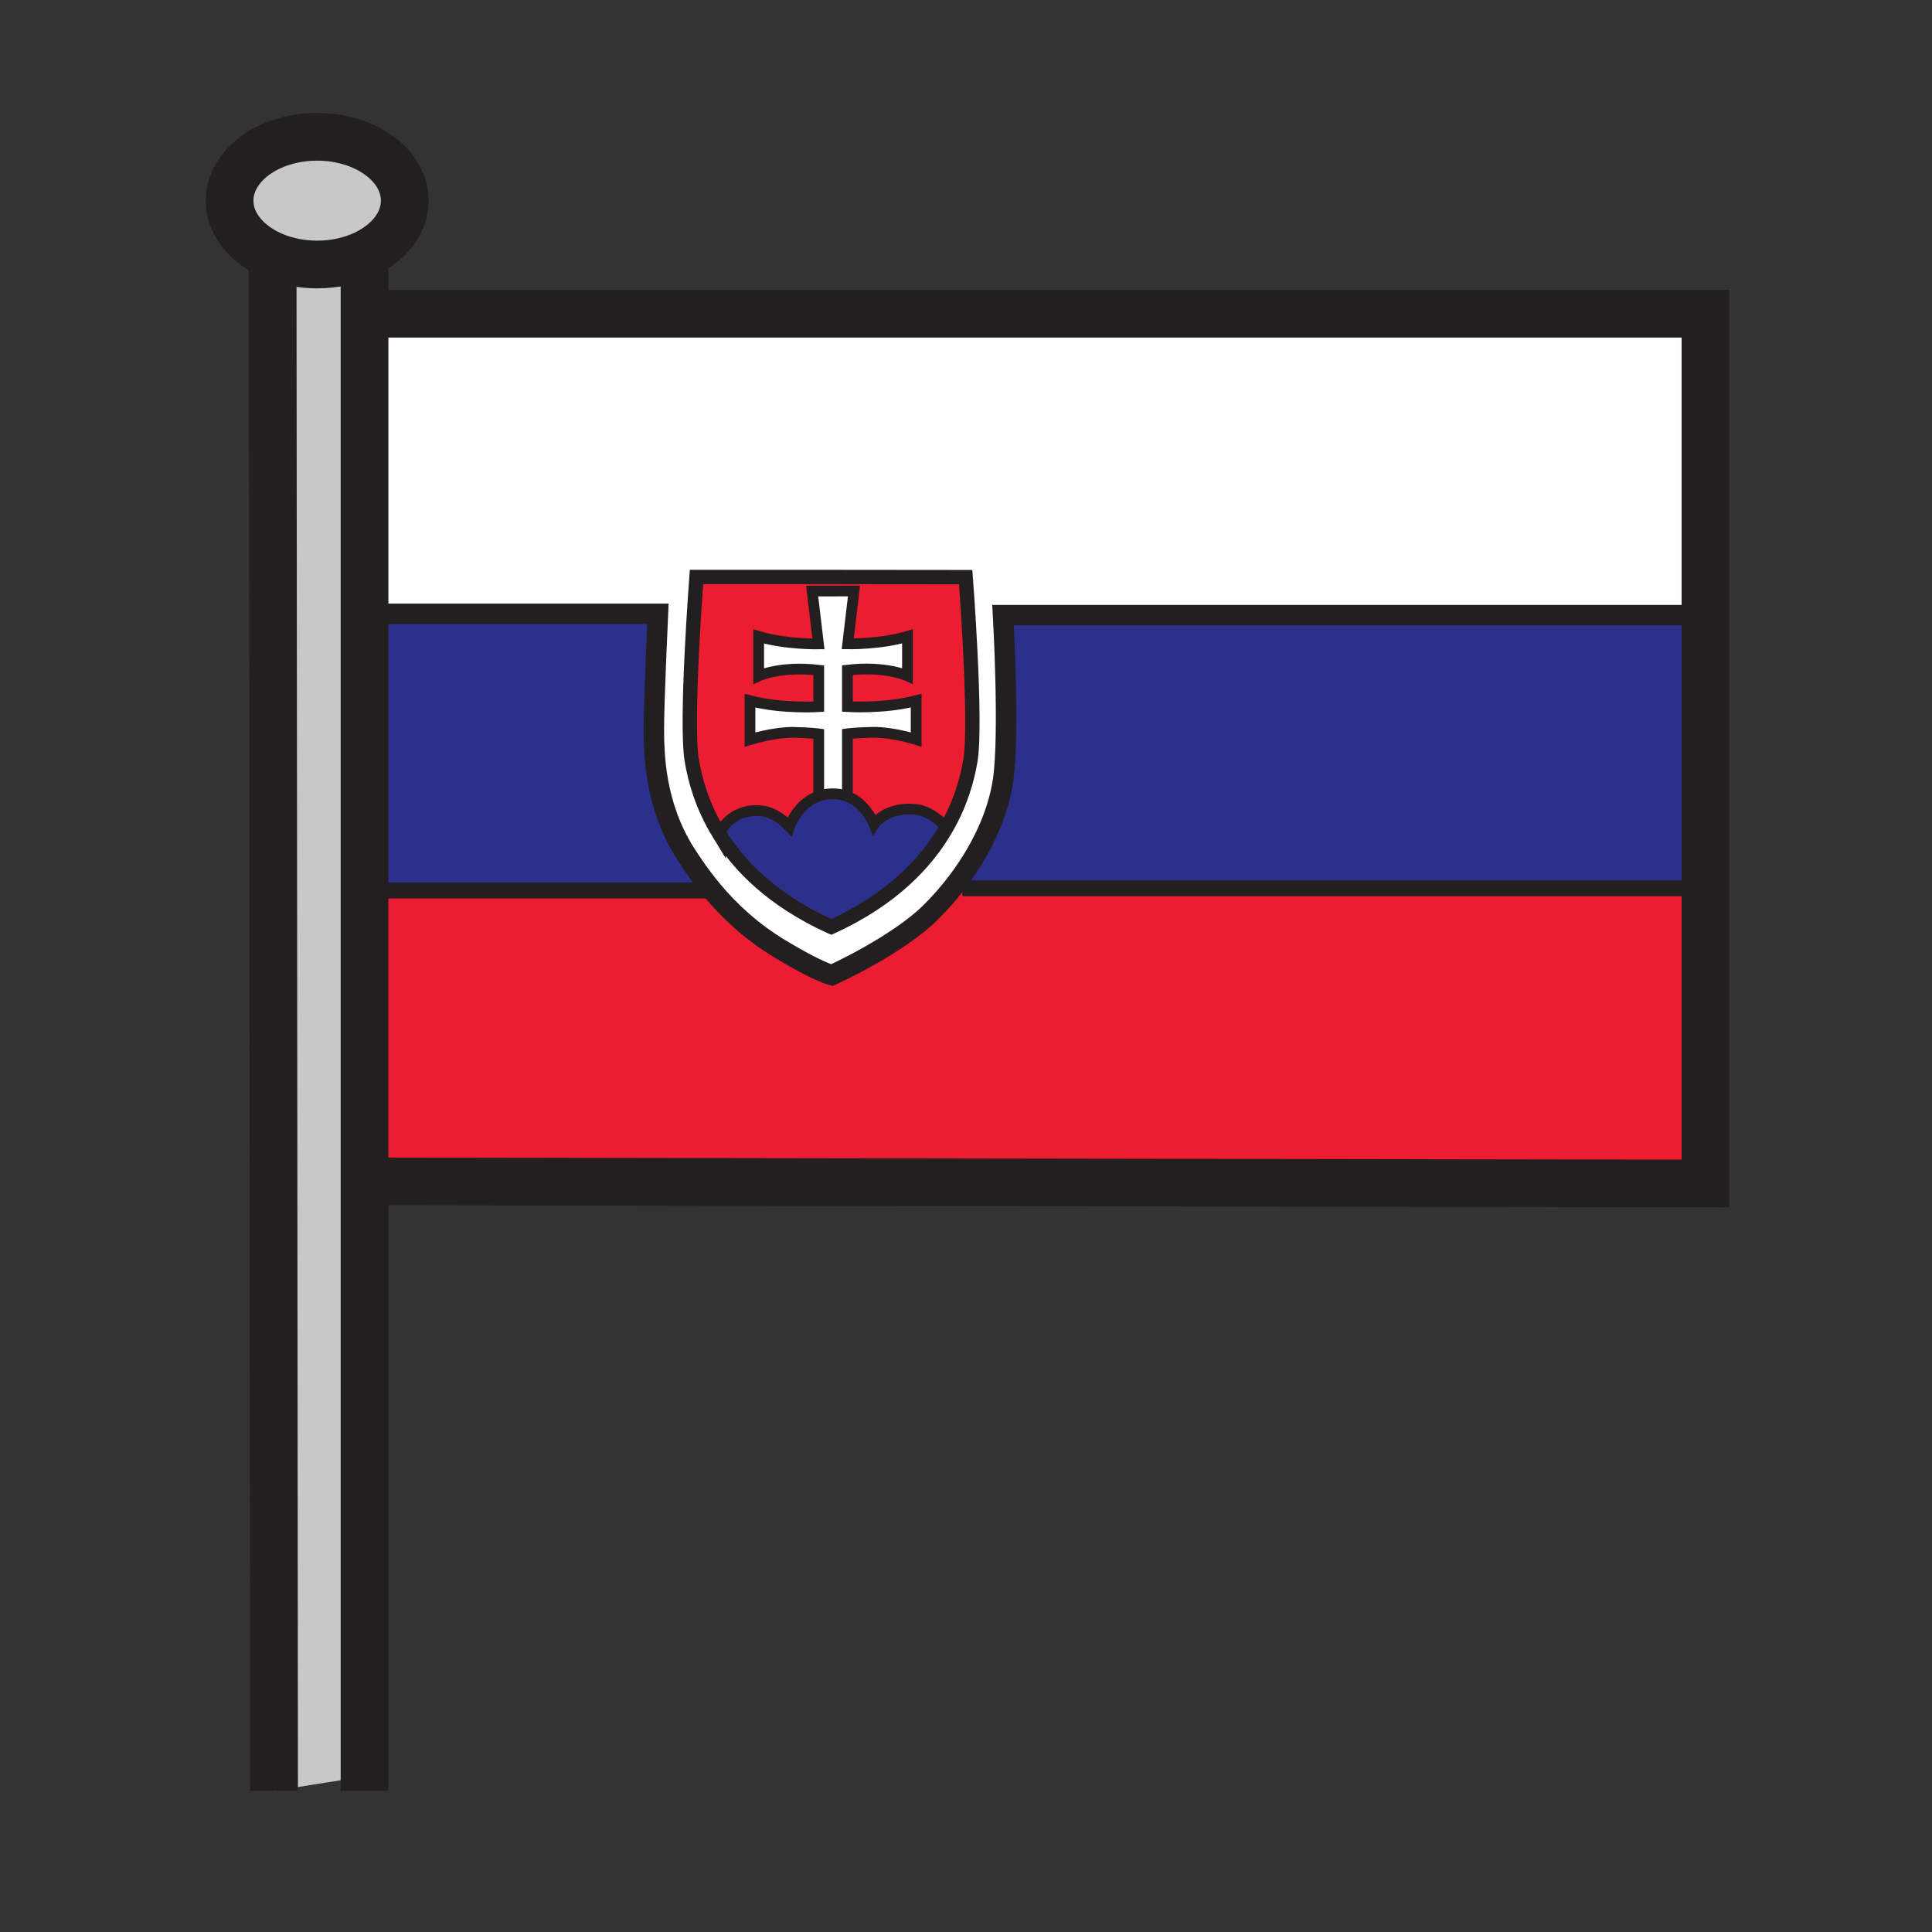 <svg enable-background="new 0 0 850.394 850.394" height="850.394" viewBox="0 0 850.394 850.394" width="850.394" xmlns="http://www.w3.org/2000/svg"><rect x="0" y="0" width="850.394" height="850.394" fill="#333333" stroke="none"/><path d="m160.45 270.18v121.82 128 262h-.45l-39.36 6.25-.63-672.25 1.22-2.97c5.46 2.16 11.72 3.39 18.37 3.39 7.68 0 14.84-1.63 20.85-4.47v26.13z" fill="#c8c8c8"/><path d="m160.45 111.95c-6.01 2.84-13.17 4.47-20.85 4.47-6.65 0-12.91-1.23-18.37-3.39-12.02-4.76-20.18-14.04-20.18-24.71 0-15.52 17.26-28.1 38.55-28.1 21.3 0 38.56 12.58 38.56 28.1 0 9.92-7.06 18.64-17.71 23.63z" fill="#c8c8c8"/><path d="m750.68 390.98v129.96l-590.23-.94v-128h2.95 150.14c8 9.57 17.57 18.26 29.76 25.66 16.61 10.08 22.84 11.57 22.84 11.57s28.93-13.061 43.77-27.9c3.61-3.61 7.01-7.44 10.15-11.44l3.53 1.09z" fill="#ed1d31"/><path d="m750.68 270.78v120.2h-327.09l-3.53-1.09c11.209-14.28 19.13-30.65 21.45-46.42 2.971-20.18 0-72.69 0-72.69h127.29 181.59z" fill="#2c308c"/><path d="m313.54 392c-4.33-5.19-8.21-10.63-11.79-16.26-13.57-21.36-13.94-43.84-13.94-55.41s1.78-50.15 1.78-50.15h-129.14v-132.1h2.48 587.75v132.7h-.29-181.59-127.29s2.971 52.51 0 72.69c-2.319 15.77-10.24 32.14-21.45 46.42-3.14 4-6.54 7.83-10.15 11.44-14.84 14.84-43.77 27.9-43.77 27.9s-6.23-1.49-22.84-11.57c-12.19-7.4-21.76-16.09-29.76-25.66zm113.63-57.46c2.75-16.95-2.11-80.51-2.11-80.51l-62.19-.06h-56.3s-4.85 63.55-2.11 80.5c1.42 8.77 4.6 20.26 11.86 32.17 8.87 14.5 23.82 29.61 49.11 41.17l.5.2c26.76-12.24 42.04-28.49 50.75-43.79 6.29-11.01 9.17-21.52 10.49-29.68z" fill="#fff"/><path d="m416.53 364.13.15.09c-8.71 15.3-23.99 31.55-50.75 43.79l-.5-.2c-25.29-11.56-40.24-26.67-49.11-41.17l.77-.46s4.56-10.53 17.96-9.28c6.31.59 11.15 5.72 11.15 5.72l1.28 1.29s3.6-10.72 13.56-13.73c2.31-.7 4.97-.98 8.01-.62 1.13.13 2.19.38 3.18.71 8.8 2.91 12.54 12.55 12.54 12.55s5.05-7.89 18.43-6.52c5.77.59 10.98 5.37 13.33 7.83z" fill="#2c308c"/><path d="m373 323v26.57h-.52l-.25.7c-.99-.33-2.05-.58-3.18-.71-3.04-.36-5.7-.08-8.01.62l-.14-.58h-.53v-26.57s-3.81-.53-10.92-.66c-8.81-.16-19.34 3.16-19.34 3.16v-17.1c14.08 3.68 30.26 2.63 30.26 2.63v-16.05c-16.84-1.97-26.44 2.5-26.44 2.5v-17.37c11.84 3.56 26.31 3.29 26.31 3.29l-2.76-23.28 18.42-.03-2.76 23.28s14.47.27 26.3-3.29v17.37s-9.6-4.47-26.44-2.5v16.05s16.18 1.05 30.26-2.63v17.1s-10.52-3.32-19.34-3.16c-7.1.13-10.92.66-10.92.66z" fill="#fff"/><path d="m373 349.57v-26.57s3.82-.53 10.92-.66c8.82-.16 19.34 3.16 19.34 3.16v-17.1c-14.08 3.68-30.26 2.63-30.26 2.63v-16.05c16.84-1.97 26.44 2.5 26.44 2.5v-17.37c-11.83 3.56-26.3 3.29-26.3 3.29l2.76-23.28-18.42.03 2.76 23.28s-14.47.27-26.31-3.29v17.37s9.6-4.47 26.44-2.5v16.05s-16.18 1.05-30.26-2.63v17.1s10.53-3.32 19.34-3.16c7.11.13 10.92.66 10.92.66v26.57h.53l.14.58c-9.96 3.01-13.56 13.73-13.56 13.73l-1.28-1.29s-4.84-5.13-11.15-5.72c-13.4-1.25-17.96 9.28-17.96 9.28l-.77.46c-7.26-11.91-10.44-23.4-11.86-32.17-2.74-16.95 2.11-80.5 2.11-80.5h56.3l62.19.06s4.86 63.56 2.11 80.51c-1.32 8.16-4.2 18.67-10.49 29.68l-.15-.09c-2.35-2.46-7.56-7.24-13.33-7.83-13.38-1.37-18.43 6.52-18.43 6.52s-3.74-9.64-12.54-12.55l.25-.7z" fill="#ed1d31"/><path d="m313.54 392h-150.14-2.95v-121.82h129.14s-1.78 38.58-1.78 50.15.37 34.05 13.94 55.41c3.58 5.63 7.46 11.07 11.79 16.26z" fill="#2c308c"/><g fill="none"><path d="m162.93 138.08h587.75v132.7 120.2 129.96l-590.23-.94h-.45" stroke="#231f20" stroke-width="21"/><path d="m121.23 113.03c-12.02-4.76-20.18-14.04-20.18-24.71 0-15.52 17.26-28.1 38.55-28.1 21.3 0 38.56 12.58 38.56 28.1 0 9.92-7.06 18.64-17.71 23.63-6.01 2.84-13.17 4.47-20.85 4.47-6.65 0-12.91-1.23-18.37-3.39z" stroke="#231f20" stroke-width="21"/><path d="m120.01 116 .63 672.25" stroke="#231f20" stroke-width="21"/><path d="m160.45 110.12v1.83 26.13 132.1 121.82 128 262 6.25" stroke="#231f20" stroke-width="21"/><path d="m316.32 366.64c8.87 14.5 23.82 29.61 49.11 41.17l.5.2c26.76-12.24 42.04-28.49 50.75-43.79 6.29-11.01 9.17-21.52 10.49-29.68 2.75-16.95-2.11-80.51-2.11-80.51l-62.19-.06h-56.3s-4.85 63.55-2.11 80.5c1.42 8.77 4.6 20.26 11.86 32.17z" stroke="#231f20" stroke-width="6.314"/><path d="m317.09 366.18s4.56-10.53 17.96-9.28c6.31.59 11.15 5.72 11.15 5.72l1.28 1.29s3.6-10.72 13.56-13.73c2.31-.7 4.97-.98 8.01-.62 1.13.13 2.19.38 3.18.71 8.8 2.91 12.54 12.55 12.54 12.55s5.05-7.89 18.43-6.52c5.77.59 10.98 5.37 13.33 7.83" stroke="#231f20" stroke-width="4.736"/><path d="m372.48 349.57h.52v-26.57s3.82-.53 10.92-.66c8.82-.16 19.34 3.16 19.34 3.16v-17.1c-14.08 3.68-30.26 2.63-30.26 2.63v-16.05c16.84-1.97 26.44 2.5 26.44 2.5v-17.37c-11.83 3.56-26.3 3.29-26.3 3.29l2.76-23.28-18.42.03 2.76 23.28s-14.47.27-26.31-3.29v17.37s9.6-4.47 26.44-2.5v16.05s-16.18 1.05-30.26-2.63v17.1s10.53-3.32 19.34-3.16c7.11.13 10.92.66 10.92.66v26.57h.53" stroke="#231f20" stroke-width="4.736"/><path d="m159.33 270.18h1.12 129.14s-1.78 38.58-1.78 50.15.37 34.05 13.94 55.41c3.58 5.63 7.46 11.07 11.79 16.26 8 9.57 17.57 18.26 29.76 25.66 16.61 10.08 22.84 11.57 22.84 11.57s28.93-13.061 43.77-27.9c3.61-3.61 7.01-7.44 10.15-11.44 11.209-14.28 19.13-30.65 21.45-46.42 2.971-20.18 0-72.69 0-72.69h127.29 181.59" stroke="#231f20" stroke-width="9"/><path d="m163.4 392h150.14.46" stroke="#231f20" stroke-width="7"/><path d="m423.59 390.98h327.09.15" stroke="#231f20" stroke-width="7"/><path d="m0 0h850.394v850.394h-850.394z"/></g></svg>